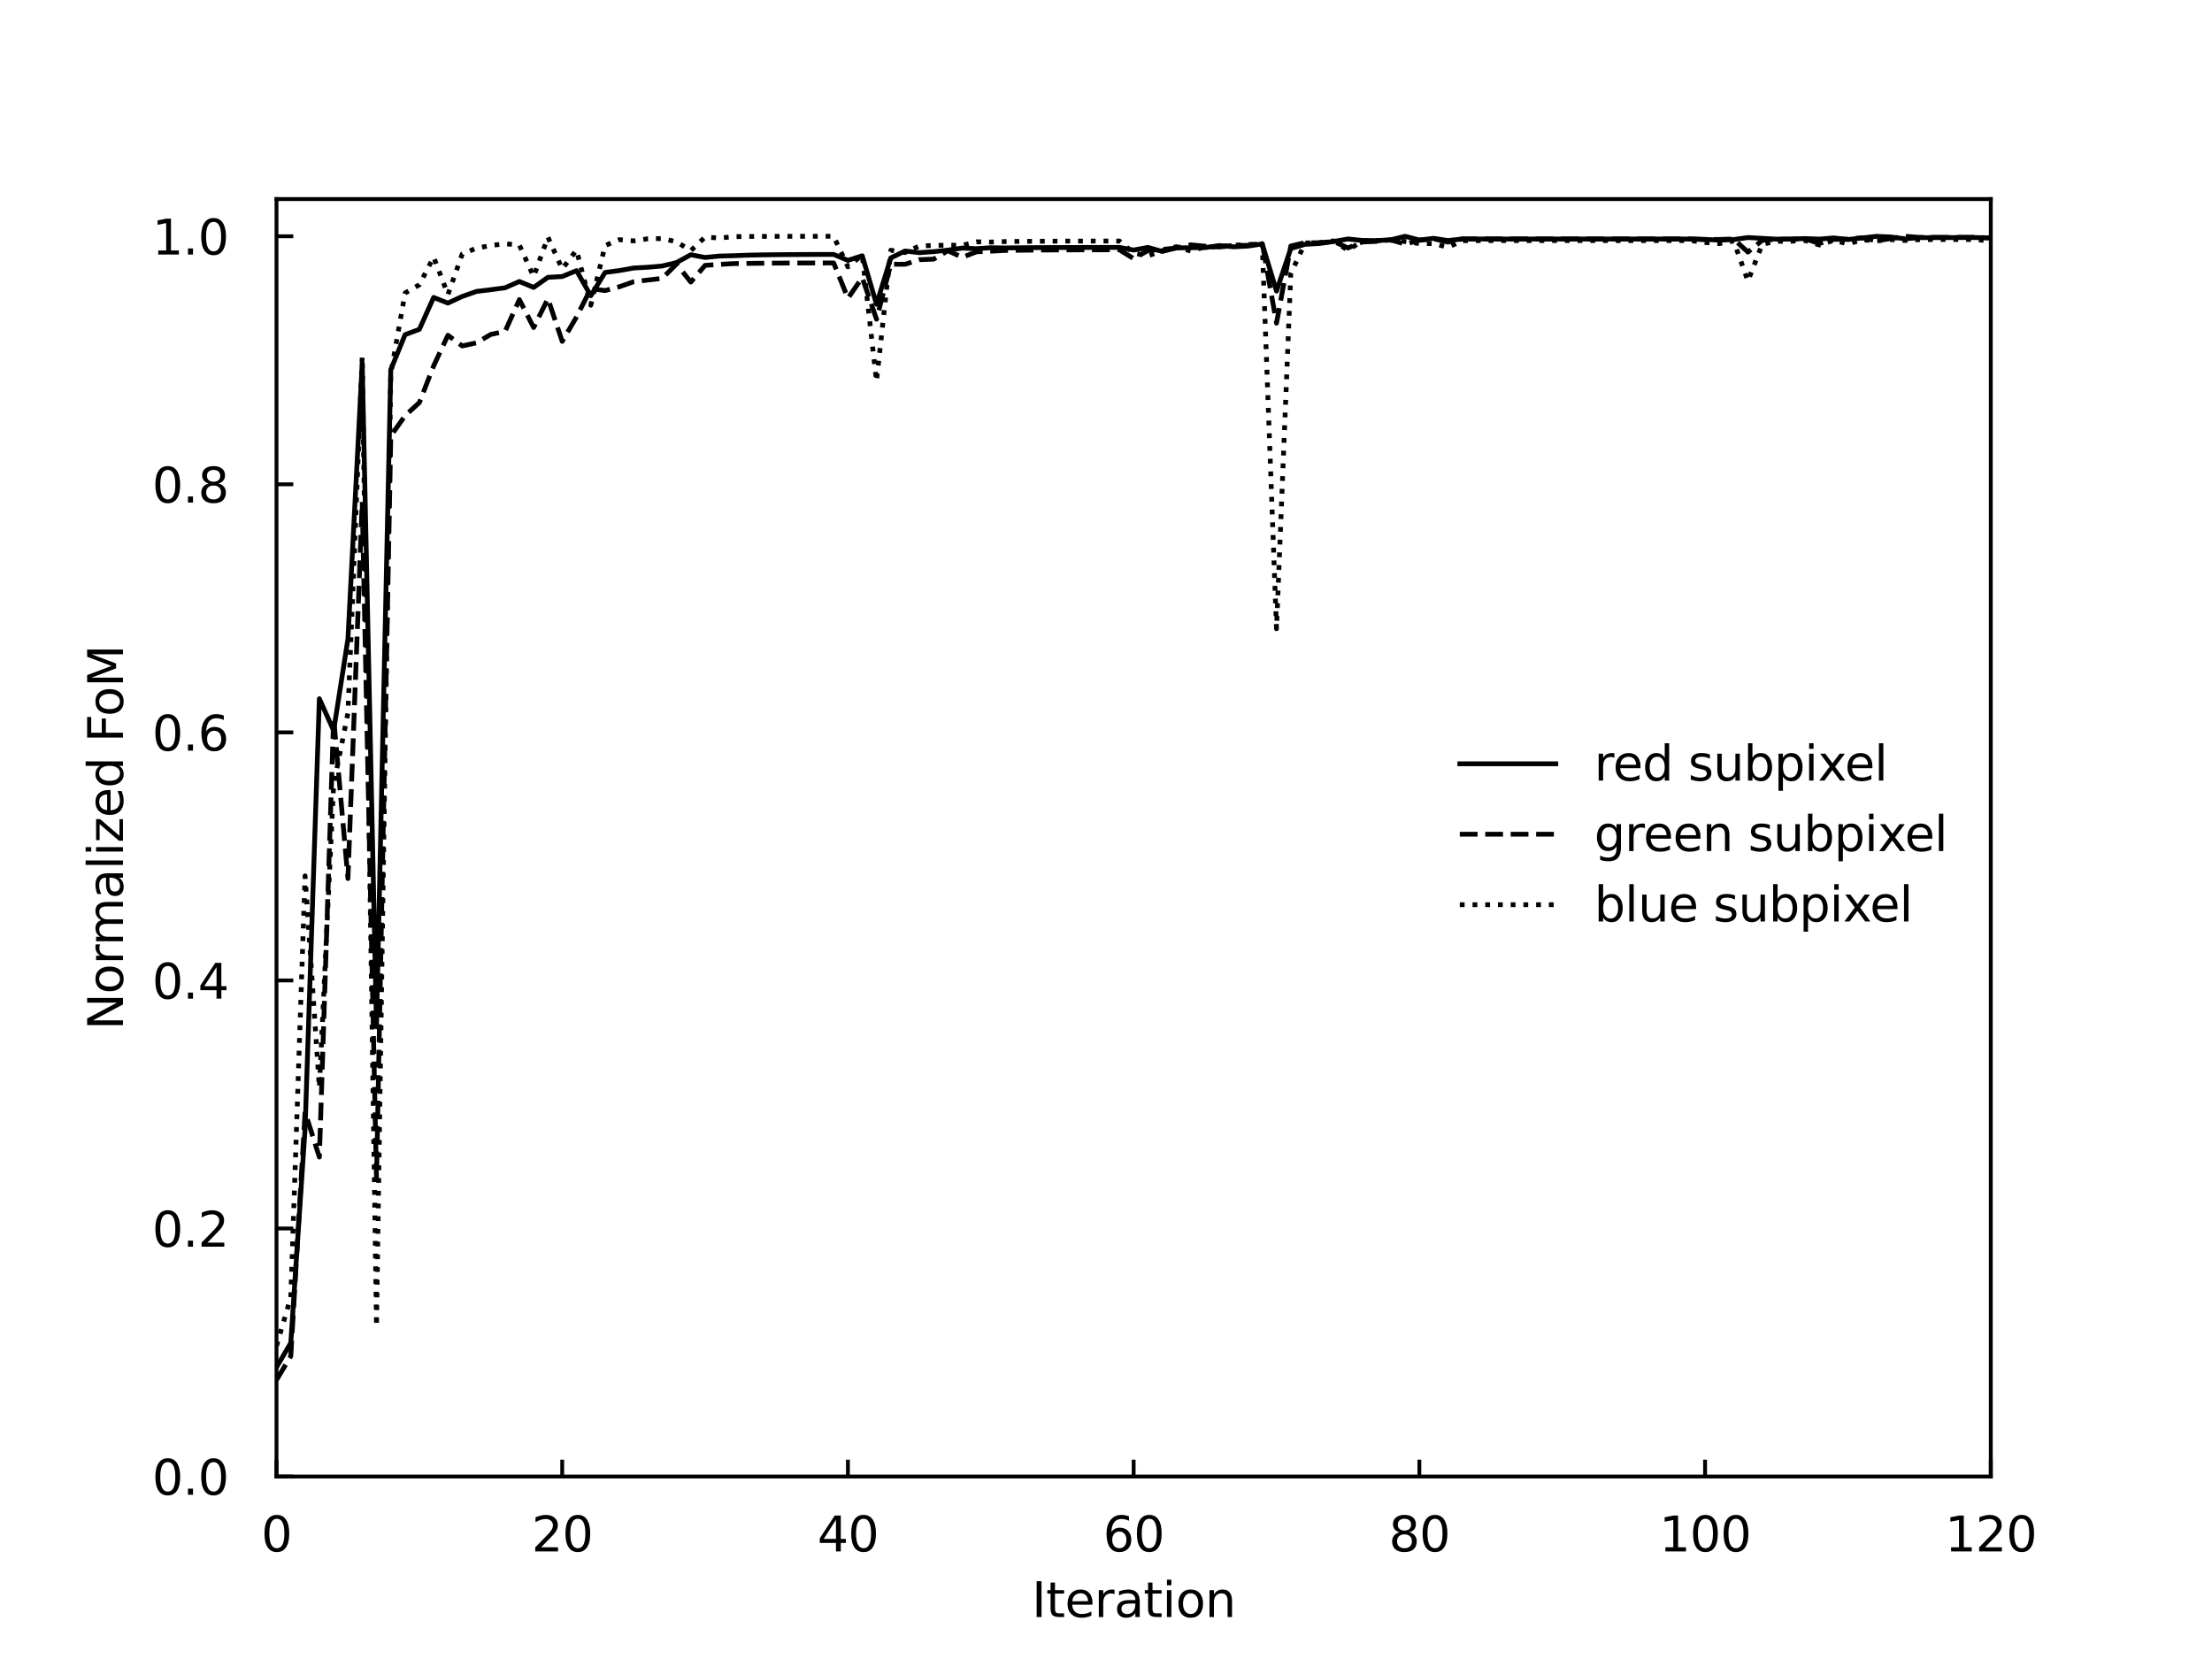 <?xml version="1.0" encoding="utf-8" standalone="no"?>
<!DOCTYPE svg PUBLIC "-//W3C//DTD SVG 1.1//EN"
  "http://www.w3.org/Graphics/SVG/1.1/DTD/svg11.dtd">
<svg xmlns:xlink="http://www.w3.org/1999/xlink" width="460.8pt" height="345.6pt" viewBox="0 0 460.8 345.6" xmlns="http://www.w3.org/2000/svg" version="1.1">
 <defs>
  <style type="text/css">*{stroke-linejoin: round; stroke-linecap: butt}</style>
 </defs>
 <g id="figure_1">
  <g id="patch_1">
   <path d="M 0 345.6 
L 460.8 345.6 
L 460.8 0 
L 0 0 
L 0 345.6 
z
" style="fill: none"/>
  </g>
  <g id="axes_1">
   <g id="patch_2">
    <path d="M 57.6 307.584 
L 414.72 307.584 
L 414.72 41.472 
L 57.6 41.472 
L 57.6 307.584 
z
" style="fill: none"/>
   </g>
   <g id="matplotlib.axis_1">
    <g id="xtick_1">
     <g id="line2d_1">
      <defs>
       <path id="mbff5caeb9b" d="M 0 0 
L 0 -3.5 
" style="stroke: #000000; stroke-width: 0.8"/>
      </defs>
      <g>
       <use xlink:href="#mbff5caeb9b" x="57.6" y="307.584" style="stroke: #000000; stroke-width: 0.8"/>
      </g>
     </g>
     <g id="text_1">
      <!-- 0 -->
      <g transform="translate(54.419 323.182) scale(0.1 -0.1)">
       <defs>
        <path id="DejaVuSans-30" d="M 2034 4250 
Q 1547 4250 1301 3770 
Q 1056 3291 1056 2328 
Q 1056 1369 1301 889 
Q 1547 409 2034 409 
Q 2525 409 2770 889 
Q 3016 1369 3016 2328 
Q 3016 3291 2770 3770 
Q 2525 4250 2034 4250 
z
M 2034 4750 
Q 2819 4750 3233 4129 
Q 3647 3509 3647 2328 
Q 3647 1150 3233 529 
Q 2819 -91 2034 -91 
Q 1250 -91 836 529 
Q 422 1150 422 2328 
Q 422 3509 836 4129 
Q 1250 4750 2034 4750 
z
" transform="scale(0.016)"/>
       </defs>
       <use xlink:href="#DejaVuSans-30"/>
      </g>
     </g>
    </g>
    <g id="xtick_2">
     <g id="line2d_2">
      <g>
       <use xlink:href="#mbff5caeb9b" x="117.12" y="307.584" style="stroke: #000000; stroke-width: 0.8"/>
      </g>
     </g>
     <g id="text_2">
      <!-- 20 -->
      <g transform="translate(110.757 323.182) scale(0.1 -0.1)">
       <defs>
        <path id="DejaVuSans-32" d="M 1228 531 
L 3431 531 
L 3431 0 
L 469 0 
L 469 531 
Q 828 903 1448 1529 
Q 2069 2156 2228 2338 
Q 2531 2678 2651 2914 
Q 2772 3150 2772 3378 
Q 2772 3750 2511 3984 
Q 2250 4219 1831 4219 
Q 1534 4219 1204 4116 
Q 875 4013 500 3803 
L 500 4441 
Q 881 4594 1212 4672 
Q 1544 4750 1819 4750 
Q 2544 4750 2975 4387 
Q 3406 4025 3406 3419 
Q 3406 3131 3298 2873 
Q 3191 2616 2906 2266 
Q 2828 2175 2409 1742 
Q 1991 1309 1228 531 
z
" transform="scale(0.016)"/>
       </defs>
       <use xlink:href="#DejaVuSans-32"/>
       <use xlink:href="#DejaVuSans-30" x="63.623"/>
      </g>
     </g>
    </g>
    <g id="xtick_3">
     <g id="line2d_3">
      <g>
       <use xlink:href="#mbff5caeb9b" x="176.64" y="307.584" style="stroke: #000000; stroke-width: 0.8"/>
      </g>
     </g>
     <g id="text_3">
      <!-- 40 -->
      <g transform="translate(170.278 323.182) scale(0.1 -0.1)">
       <defs>
        <path id="DejaVuSans-34" d="M 2419 4116 
L 825 1625 
L 2419 1625 
L 2419 4116 
z
M 2253 4666 
L 3047 4666 
L 3047 1625 
L 3713 1625 
L 3713 1100 
L 3047 1100 
L 3047 0 
L 2419 0 
L 2419 1100 
L 313 1100 
L 313 1709 
L 2253 4666 
z
" transform="scale(0.016)"/>
       </defs>
       <use xlink:href="#DejaVuSans-34"/>
       <use xlink:href="#DejaVuSans-30" x="63.623"/>
      </g>
     </g>
    </g>
    <g id="xtick_4">
     <g id="line2d_4">
      <g>
       <use xlink:href="#mbff5caeb9b" x="236.16" y="307.584" style="stroke: #000000; stroke-width: 0.8"/>
      </g>
     </g>
     <g id="text_4">
      <!-- 60 -->
      <g transform="translate(229.798 323.182) scale(0.1 -0.1)">
       <defs>
        <path id="DejaVuSans-36" d="M 2113 2584 
Q 1688 2584 1439 2293 
Q 1191 2003 1191 1497 
Q 1191 994 1439 701 
Q 1688 409 2113 409 
Q 2538 409 2786 701 
Q 3034 994 3034 1497 
Q 3034 2003 2786 2293 
Q 2538 2584 2113 2584 
z
M 3366 4563 
L 3366 3988 
Q 3128 4100 2886 4159 
Q 2644 4219 2406 4219 
Q 1781 4219 1451 3797 
Q 1122 3375 1075 2522 
Q 1259 2794 1537 2939 
Q 1816 3084 2150 3084 
Q 2853 3084 3261 2657 
Q 3669 2231 3669 1497 
Q 3669 778 3244 343 
Q 2819 -91 2113 -91 
Q 1303 -91 875 529 
Q 447 1150 447 2328 
Q 447 3434 972 4092 
Q 1497 4750 2381 4750 
Q 2619 4750 2861 4703 
Q 3103 4656 3366 4563 
z
" transform="scale(0.016)"/>
       </defs>
       <use xlink:href="#DejaVuSans-36"/>
       <use xlink:href="#DejaVuSans-30" x="63.623"/>
      </g>
     </g>
    </g>
    <g id="xtick_5">
     <g id="line2d_5">
      <g>
       <use xlink:href="#mbff5caeb9b" x="295.68" y="307.584" style="stroke: #000000; stroke-width: 0.8"/>
      </g>
     </g>
     <g id="text_5">
      <!-- 80 -->
      <g transform="translate(289.317 323.182) scale(0.1 -0.1)">
       <defs>
        <path id="DejaVuSans-38" d="M 2034 2216 
Q 1584 2216 1326 1975 
Q 1069 1734 1069 1313 
Q 1069 891 1326 650 
Q 1584 409 2034 409 
Q 2484 409 2743 651 
Q 3003 894 3003 1313 
Q 3003 1734 2745 1975 
Q 2488 2216 2034 2216 
z
M 1403 2484 
Q 997 2584 770 2862 
Q 544 3141 544 3541 
Q 544 4100 942 4425 
Q 1341 4750 2034 4750 
Q 2731 4750 3128 4425 
Q 3525 4100 3525 3541 
Q 3525 3141 3298 2862 
Q 3072 2584 2669 2484 
Q 3125 2378 3379 2068 
Q 3634 1759 3634 1313 
Q 3634 634 3220 271 
Q 2806 -91 2034 -91 
Q 1263 -91 848 271 
Q 434 634 434 1313 
Q 434 1759 690 2068 
Q 947 2378 1403 2484 
z
M 1172 3481 
Q 1172 3119 1398 2916 
Q 1625 2713 2034 2713 
Q 2441 2713 2670 2916 
Q 2900 3119 2900 3481 
Q 2900 3844 2670 4047 
Q 2441 4250 2034 4250 
Q 1625 4250 1398 4047 
Q 1172 3844 1172 3481 
z
" transform="scale(0.016)"/>
       </defs>
       <use xlink:href="#DejaVuSans-38"/>
       <use xlink:href="#DejaVuSans-30" x="63.623"/>
      </g>
     </g>
    </g>
    <g id="xtick_6">
     <g id="line2d_6">
      <g>
       <use xlink:href="#mbff5caeb9b" x="355.2" y="307.584" style="stroke: #000000; stroke-width: 0.8"/>
      </g>
     </g>
     <g id="text_6">
      <!-- 100 -->
      <g transform="translate(345.656 323.182) scale(0.1 -0.1)">
       <defs>
        <path id="DejaVuSans-31" d="M 794 531 
L 1825 531 
L 1825 4091 
L 703 3866 
L 703 4441 
L 1819 4666 
L 2450 4666 
L 2450 531 
L 3481 531 
L 3481 0 
L 794 0 
L 794 531 
z
" transform="scale(0.016)"/>
       </defs>
       <use xlink:href="#DejaVuSans-31"/>
       <use xlink:href="#DejaVuSans-30" x="63.623"/>
       <use xlink:href="#DejaVuSans-30" x="127.246"/>
      </g>
     </g>
    </g>
    <g id="xtick_7">
     <g id="line2d_7">
      <g>
       <use xlink:href="#mbff5caeb9b" x="414.72" y="307.584" style="stroke: #000000; stroke-width: 0.8"/>
      </g>
     </g>
     <g id="text_7">
      <!-- 120 -->
      <g transform="translate(405.176 323.182) scale(0.1 -0.1)">
       <use xlink:href="#DejaVuSans-31"/>
       <use xlink:href="#DejaVuSans-32" x="63.623"/>
       <use xlink:href="#DejaVuSans-30" x="127.246"/>
      </g>
     </g>
    </g>
    <g id="text_8">
     <!-- Iteration -->
     <g transform="translate(214.951 336.861) scale(0.1 -0.1)">
      <defs>
       <path id="DejaVuSans-49" d="M 628 4666 
L 1259 4666 
L 1259 0 
L 628 0 
L 628 4666 
z
" transform="scale(0.016)"/>
       <path id="DejaVuSans-74" d="M 1172 4494 
L 1172 3500 
L 2356 3500 
L 2356 3053 
L 1172 3053 
L 1172 1153 
Q 1172 725 1289 603 
Q 1406 481 1766 481 
L 2356 481 
L 2356 0 
L 1766 0 
Q 1100 0 847 248 
Q 594 497 594 1153 
L 594 3053 
L 172 3053 
L 172 3500 
L 594 3500 
L 594 4494 
L 1172 4494 
z
" transform="scale(0.016)"/>
       <path id="DejaVuSans-65" d="M 3597 1894 
L 3597 1613 
L 953 1613 
Q 991 1019 1311 708 
Q 1631 397 2203 397 
Q 2534 397 2845 478 
Q 3156 559 3463 722 
L 3463 178 
Q 3153 47 2828 -22 
Q 2503 -91 2169 -91 
Q 1331 -91 842 396 
Q 353 884 353 1716 
Q 353 2575 817 3079 
Q 1281 3584 2069 3584 
Q 2775 3584 3186 3129 
Q 3597 2675 3597 1894 
z
M 3022 2063 
Q 3016 2534 2758 2815 
Q 2500 3097 2075 3097 
Q 1594 3097 1305 2825 
Q 1016 2553 972 2059 
L 3022 2063 
z
" transform="scale(0.016)"/>
       <path id="DejaVuSans-72" d="M 2631 2963 
Q 2534 3019 2420 3045 
Q 2306 3072 2169 3072 
Q 1681 3072 1420 2755 
Q 1159 2438 1159 1844 
L 1159 0 
L 581 0 
L 581 3500 
L 1159 3500 
L 1159 2956 
Q 1341 3275 1631 3429 
Q 1922 3584 2338 3584 
Q 2397 3584 2469 3576 
Q 2541 3569 2628 3553 
L 2631 2963 
z
" transform="scale(0.016)"/>
       <path id="DejaVuSans-61" d="M 2194 1759 
Q 1497 1759 1228 1600 
Q 959 1441 959 1056 
Q 959 750 1161 570 
Q 1363 391 1709 391 
Q 2188 391 2477 730 
Q 2766 1069 2766 1631 
L 2766 1759 
L 2194 1759 
z
M 3341 1997 
L 3341 0 
L 2766 0 
L 2766 531 
Q 2569 213 2275 61 
Q 1981 -91 1556 -91 
Q 1019 -91 701 211 
Q 384 513 384 1019 
Q 384 1609 779 1909 
Q 1175 2209 1959 2209 
L 2766 2209 
L 2766 2266 
Q 2766 2663 2505 2880 
Q 2244 3097 1772 3097 
Q 1472 3097 1187 3025 
Q 903 2953 641 2809 
L 641 3341 
Q 956 3463 1253 3523 
Q 1550 3584 1831 3584 
Q 2591 3584 2966 3190 
Q 3341 2797 3341 1997 
z
" transform="scale(0.016)"/>
       <path id="DejaVuSans-69" d="M 603 3500 
L 1178 3500 
L 1178 0 
L 603 0 
L 603 3500 
z
M 603 4863 
L 1178 4863 
L 1178 4134 
L 603 4134 
L 603 4863 
z
" transform="scale(0.016)"/>
       <path id="DejaVuSans-6f" d="M 1959 3097 
Q 1497 3097 1228 2736 
Q 959 2375 959 1747 
Q 959 1119 1226 758 
Q 1494 397 1959 397 
Q 2419 397 2687 759 
Q 2956 1122 2956 1747 
Q 2956 2369 2687 2733 
Q 2419 3097 1959 3097 
z
M 1959 3584 
Q 2709 3584 3137 3096 
Q 3566 2609 3566 1747 
Q 3566 888 3137 398 
Q 2709 -91 1959 -91 
Q 1206 -91 779 398 
Q 353 888 353 1747 
Q 353 2609 779 3096 
Q 1206 3584 1959 3584 
z
" transform="scale(0.016)"/>
       <path id="DejaVuSans-6e" d="M 3513 2113 
L 3513 0 
L 2938 0 
L 2938 2094 
Q 2938 2591 2744 2837 
Q 2550 3084 2163 3084 
Q 1697 3084 1428 2787 
Q 1159 2491 1159 1978 
L 1159 0 
L 581 0 
L 581 3500 
L 1159 3500 
L 1159 2956 
Q 1366 3272 1645 3428 
Q 1925 3584 2291 3584 
Q 2894 3584 3203 3211 
Q 3513 2838 3513 2113 
z
" transform="scale(0.016)"/>
      </defs>
      <use xlink:href="#DejaVuSans-49"/>
      <use xlink:href="#DejaVuSans-74" x="29.492"/>
      <use xlink:href="#DejaVuSans-65" x="68.701"/>
      <use xlink:href="#DejaVuSans-72" x="130.225"/>
      <use xlink:href="#DejaVuSans-61" x="171.338"/>
      <use xlink:href="#DejaVuSans-74" x="232.617"/>
      <use xlink:href="#DejaVuSans-69" x="271.826"/>
      <use xlink:href="#DejaVuSans-6f" x="299.609"/>
      <use xlink:href="#DejaVuSans-6e" x="360.791"/>
     </g>
    </g>
   </g>
   <g id="matplotlib.axis_2">
    <g id="ytick_1">
     <g id="line2d_8">
      <defs>
       <path id="m879ac12b4f" d="M 0 0 
L 3.5 0 
" style="stroke: #000000; stroke-width: 0.8"/>
      </defs>
      <g>
       <use xlink:href="#m879ac12b4f" x="57.6" y="307.584" style="stroke: #000000; stroke-width: 0.8"/>
      </g>
     </g>
     <g id="text_9">
      <!-- 0.0 -->
      <g transform="translate(31.697 311.383) scale(0.1 -0.1)">
       <defs>
        <path id="DejaVuSans-2e" d="M 684 794 
L 1344 794 
L 1344 0 
L 684 0 
L 684 794 
z
" transform="scale(0.016)"/>
       </defs>
       <use xlink:href="#DejaVuSans-30"/>
       <use xlink:href="#DejaVuSans-2e" x="63.623"/>
       <use xlink:href="#DejaVuSans-30" x="95.41"/>
      </g>
     </g>
    </g>
    <g id="ytick_2">
     <g id="line2d_9">
      <g>
       <use xlink:href="#m879ac12b4f" x="57.6" y="255.912" style="stroke: #000000; stroke-width: 0.8"/>
      </g>
     </g>
     <g id="text_10">
      <!-- 0.2 -->
      <g transform="translate(31.697 259.711) scale(0.1 -0.1)">
       <use xlink:href="#DejaVuSans-30"/>
       <use xlink:href="#DejaVuSans-2e" x="63.623"/>
       <use xlink:href="#DejaVuSans-32" x="95.41"/>
      </g>
     </g>
    </g>
    <g id="ytick_3">
     <g id="line2d_10">
      <g>
       <use xlink:href="#m879ac12b4f" x="57.6" y="204.24" style="stroke: #000000; stroke-width: 0.8"/>
      </g>
     </g>
     <g id="text_11">
      <!-- 0.4 -->
      <g transform="translate(31.697 208.039) scale(0.1 -0.1)">
       <use xlink:href="#DejaVuSans-30"/>
       <use xlink:href="#DejaVuSans-2e" x="63.623"/>
       <use xlink:href="#DejaVuSans-34" x="95.41"/>
      </g>
     </g>
    </g>
    <g id="ytick_4">
     <g id="line2d_11">
      <g>
       <use xlink:href="#m879ac12b4f" x="57.6" y="152.567" style="stroke: #000000; stroke-width: 0.8"/>
      </g>
     </g>
     <g id="text_12">
      <!-- 0.6 -->
      <g transform="translate(31.697 156.367) scale(0.1 -0.1)">
       <use xlink:href="#DejaVuSans-30"/>
       <use xlink:href="#DejaVuSans-2e" x="63.623"/>
       <use xlink:href="#DejaVuSans-36" x="95.41"/>
      </g>
     </g>
    </g>
    <g id="ytick_5">
     <g id="line2d_12">
      <g>
       <use xlink:href="#m879ac12b4f" x="57.6" y="100.895" style="stroke: #000000; stroke-width: 0.8"/>
      </g>
     </g>
     <g id="text_13">
      <!-- 0.8 -->
      <g transform="translate(31.697 104.694) scale(0.1 -0.1)">
       <use xlink:href="#DejaVuSans-30"/>
       <use xlink:href="#DejaVuSans-2e" x="63.623"/>
       <use xlink:href="#DejaVuSans-38" x="95.41"/>
      </g>
     </g>
    </g>
    <g id="ytick_6">
     <g id="line2d_13">
      <g>
       <use xlink:href="#m879ac12b4f" x="57.6" y="49.223" style="stroke: #000000; stroke-width: 0.8"/>
      </g>
     </g>
     <g id="text_14">
      <!-- 1.0 -->
      <g transform="translate(31.697 53.022) scale(0.1 -0.1)">
       <use xlink:href="#DejaVuSans-31"/>
       <use xlink:href="#DejaVuSans-2e" x="63.623"/>
       <use xlink:href="#DejaVuSans-30" x="95.41"/>
      </g>
     </g>
    </g>
    <g id="text_15">
     <!-- Normalized FoM -->
     <g transform="translate(25.617 214.541) rotate(-90) scale(0.1 -0.1)">
      <defs>
       <path id="DejaVuSans-4e" d="M 628 4666 
L 1478 4666 
L 3547 763 
L 3547 4666 
L 4159 4666 
L 4159 0 
L 3309 0 
L 1241 3903 
L 1241 0 
L 628 0 
L 628 4666 
z
" transform="scale(0.016)"/>
       <path id="DejaVuSans-6d" d="M 3328 2828 
Q 3544 3216 3844 3400 
Q 4144 3584 4550 3584 
Q 5097 3584 5394 3201 
Q 5691 2819 5691 2113 
L 5691 0 
L 5113 0 
L 5113 2094 
Q 5113 2597 4934 2840 
Q 4756 3084 4391 3084 
Q 3944 3084 3684 2787 
Q 3425 2491 3425 1978 
L 3425 0 
L 2847 0 
L 2847 2094 
Q 2847 2600 2669 2842 
Q 2491 3084 2119 3084 
Q 1678 3084 1418 2786 
Q 1159 2488 1159 1978 
L 1159 0 
L 581 0 
L 581 3500 
L 1159 3500 
L 1159 2956 
Q 1356 3278 1631 3431 
Q 1906 3584 2284 3584 
Q 2666 3584 2933 3390 
Q 3200 3197 3328 2828 
z
" transform="scale(0.016)"/>
       <path id="DejaVuSans-6c" d="M 603 4863 
L 1178 4863 
L 1178 0 
L 603 0 
L 603 4863 
z
" transform="scale(0.016)"/>
       <path id="DejaVuSans-7a" d="M 353 3500 
L 3084 3500 
L 3084 2975 
L 922 459 
L 3084 459 
L 3084 0 
L 275 0 
L 275 525 
L 2438 3041 
L 353 3041 
L 353 3500 
z
" transform="scale(0.016)"/>
       <path id="DejaVuSans-64" d="M 2906 2969 
L 2906 4863 
L 3481 4863 
L 3481 0 
L 2906 0 
L 2906 525 
Q 2725 213 2448 61 
Q 2172 -91 1784 -91 
Q 1150 -91 751 415 
Q 353 922 353 1747 
Q 353 2572 751 3078 
Q 1150 3584 1784 3584 
Q 2172 3584 2448 3432 
Q 2725 3281 2906 2969 
z
M 947 1747 
Q 947 1113 1208 752 
Q 1469 391 1925 391 
Q 2381 391 2643 752 
Q 2906 1113 2906 1747 
Q 2906 2381 2643 2742 
Q 2381 3103 1925 3103 
Q 1469 3103 1208 2742 
Q 947 2381 947 1747 
z
" transform="scale(0.016)"/>
       <path id="DejaVuSans-20" transform="scale(0.016)"/>
       <path id="DejaVuSans-46" d="M 628 4666 
L 3309 4666 
L 3309 4134 
L 1259 4134 
L 1259 2759 
L 3109 2759 
L 3109 2228 
L 1259 2228 
L 1259 0 
L 628 0 
L 628 4666 
z
" transform="scale(0.016)"/>
       <path id="DejaVuSans-4d" d="M 628 4666 
L 1569 4666 
L 2759 1491 
L 3956 4666 
L 4897 4666 
L 4897 0 
L 4281 0 
L 4281 4097 
L 3078 897 
L 2444 897 
L 1241 4097 
L 1241 0 
L 628 0 
L 628 4666 
z
" transform="scale(0.016)"/>
      </defs>
      <use xlink:href="#DejaVuSans-4e"/>
      <use xlink:href="#DejaVuSans-6f" x="74.805"/>
      <use xlink:href="#DejaVuSans-72" x="135.986"/>
      <use xlink:href="#DejaVuSans-6d" x="175.35"/>
      <use xlink:href="#DejaVuSans-61" x="272.762"/>
      <use xlink:href="#DejaVuSans-6c" x="334.041"/>
      <use xlink:href="#DejaVuSans-69" x="361.824"/>
      <use xlink:href="#DejaVuSans-7a" x="389.607"/>
      <use xlink:href="#DejaVuSans-65" x="442.098"/>
      <use xlink:href="#DejaVuSans-64" x="503.621"/>
      <use xlink:href="#DejaVuSans-20" x="567.098"/>
      <use xlink:href="#DejaVuSans-46" x="598.885"/>
      <use xlink:href="#DejaVuSans-6f" x="652.779"/>
      <use xlink:href="#DejaVuSans-4d" x="713.961"/>
     </g>
    </g>
   </g>
   <g id="line2d_14">
    <path d="M 57.6 284.822 
L 60.576 279.748 
L 63.552 235.162 
L 66.528 145.554 
L 69.504 152.2 
L 72.48 133.112 
L 75.456 75.704 
L 78.432 213.905 
L 81.408 77 
L 84.384 69.722 
L 87.36 68.607 
L 90.336 61.964 
L 93.312 63.138 
L 96.288 61.759 
L 99.264 60.71 
L 102.24 60.351 
L 105.216 59.948 
L 108.192 58.641 
L 111.168 59.878 
L 114.144 57.771 
L 117.12 57.604 
L 120.096 56.378 
L 123.072 61.607 
L 126.048 56.76 
L 129.024 56.362 
L 132 55.833 
L 134.976 55.671 
L 137.952 55.409 
L 140.928 54.702 
L 143.904 53.067 
L 146.88 53.636 
L 149.856 53.342 
L 152.832 53.267 
L 155.808 53.156 
L 158.784 53.094 
L 161.76 53.055 
L 164.736 53.031 
L 167.712 53.015 
L 170.688 53.006 
L 173.664 53 
L 176.64 54.242 
L 179.616 53.278 
L 182.592 63.389 
L 185.568 53.731 
L 188.544 52.287 
L 191.52 52.634 
L 194.496 52.425 
L 197.472 52.109 
L 200.448 51.678 
L 203.424 51.806 
L 206.4 51.608 
L 209.376 51.653 
L 212.352 51.613 
L 215.328 51.589 
L 218.304 51.573 
L 221.28 51.561 
L 224.256 51.553 
L 227.232 51.547 
L 230.208 51.542 
L 233.184 51.539 
L 236.16 52.089 
L 239.136 51.533 
L 242.112 52.385 
L 245.088 51.64 
L 248.064 51.605 
L 251.04 51.579 
L 254.016 51.153 
L 256.992 51.416 
L 259.968 51.266 
L 262.944 50.817 
L 265.92 60.647 
L 268.896 51.758 
L 271.872 50.897 
L 274.848 50.731 
L 277.824 50.308 
L 280.8 49.78 
L 283.776 50.087 
L 286.752 50.125 
L 289.728 49.957 
L 292.704 49.223 
L 295.68 50.003 
L 298.656 49.651 
L 301.632 50.114 
L 304.608 49.781 
L 307.584 49.789 
L 310.56 49.79 
L 313.536 49.79 
L 316.512 49.79 
L 319.488 49.79 
L 322.464 49.79 
L 325.44 49.79 
L 328.416 49.79 
L 331.392 49.79 
L 334.368 49.79 
L 337.344 49.79 
L 340.32 49.79 
L 343.296 49.79 
L 346.272 49.79 
L 349.248 49.79 
L 352.224 49.79 
L 355.2 49.862 
L 358.176 50.032 
L 361.152 49.901 
L 364.128 49.486 
L 367.104 49.649 
L 370.08 49.817 
L 373.056 49.809 
L 376.032 49.695 
L 379.008 49.81 
L 381.984 49.566 
L 384.96 49.896 
L 387.936 49.569 
L 390.912 49.235 
L 393.888 49.369 
L 396.864 49.752 
L 399.84 49.503 
L 402.816 49.496 
L 405.792 49.494 
L 408.768 49.493 
L 411.744 49.491 
L 414.72 49.549 
" clip-path="url(#p81cde8c2ff)" style="fill: none; stroke: #000000; stroke-linecap: square"/>
   </g>
   <g id="line2d_15">
    <path d="M 57.6 287.467 
L 60.576 282.516 
L 63.552 231.667 
L 66.528 241.042 
L 69.504 149.505 
L 72.48 183.012 
L 75.456 104.551 
L 78.432 245.61 
L 81.408 90.819 
L 84.384 86.592 
L 87.36 83.86 
L 90.336 76.221 
L 93.312 69.841 
L 96.288 72.066 
L 99.264 71.42 
L 102.24 69.668 
L 105.216 69.03 
L 108.192 62.418 
L 111.168 68.225 
L 114.144 62.219 
L 117.12 71.113 
L 120.096 66.036 
L 123.072 60.139 
L 126.048 60.531 
L 129.024 59.737 
L 132 58.693 
L 134.976 58.333 
L 137.952 57.99 
L 140.928 55.004 
L 143.904 58.758 
L 146.88 55.283 
L 149.856 55.076 
L 152.832 54.913 
L 155.808 54.871 
L 158.784 54.835 
L 161.76 54.811 
L 164.736 54.796 
L 167.712 54.786 
L 170.688 54.78 
L 173.664 54.776 
L 176.64 62.129 
L 179.616 57.835 
L 182.592 66.497 
L 185.568 55.032 
L 188.544 55.054 
L 191.52 54.097 
L 194.496 53.983 
L 197.472 52.227 
L 200.448 53.615 
L 203.424 52.453 
L 206.4 52.322 
L 209.376 52.174 
L 212.352 52.135 
L 215.328 52.102 
L 218.304 52.079 
L 221.28 52.063 
L 224.256 52.051 
L 227.232 52.043 
L 230.208 52.038 
L 233.184 52.034 
L 236.16 53.873 
L 239.136 52.193 
L 242.112 51.965 
L 245.088 51.661 
L 248.064 51.002 
L 251.04 51.292 
L 254.016 51.453 
L 256.992 51.118 
L 259.968 51.12 
L 262.944 50.665 
L 265.92 67.317 
L 268.896 51.256 
L 271.872 50.552 
L 274.848 50.584 
L 277.824 50.297 
L 280.8 51.649 
L 283.776 50.414 
L 286.752 50.286 
L 289.728 49.959 
L 292.704 50.863 
L 295.68 50.048 
L 298.656 49.742 
L 301.632 50.425 
L 304.608 49.777 
L 307.584 49.781 
L 310.56 49.78 
L 313.536 49.779 
L 316.512 49.778 
L 319.488 49.778 
L 322.464 49.778 
L 325.44 49.778 
L 328.416 49.777 
L 331.392 49.777 
L 334.368 49.777 
L 337.344 49.777 
L 340.32 49.777 
L 343.296 49.777 
L 346.272 49.777 
L 349.248 49.777 
L 352.224 49.777 
L 355.2 49.919 
L 358.176 49.877 
L 361.152 49.796 
L 364.128 52.512 
L 367.104 50.061 
L 370.08 49.832 
L 373.056 49.821 
L 376.032 49.758 
L 379.008 50.711 
L 381.984 49.87 
L 384.96 49.825 
L 387.936 49.526 
L 390.912 50.168 
L 393.888 49.692 
L 396.864 49.223 
L 399.84 49.453 
L 402.816 49.447 
L 405.792 49.44 
L 408.768 49.436 
L 411.744 49.433 
L 414.72 49.589 
" clip-path="url(#p81cde8c2ff)" style="fill: none; stroke-dasharray: 3.7,1.6; stroke-dashoffset: 0; stroke: #000000"/>
   </g>
   <g id="line2d_16">
    <path d="M 57.6 280.386 
L 60.576 270.221 
L 63.552 182.459 
L 66.528 226.591 
L 69.504 163.447 
L 72.48 148.552 
L 75.456 74.264 
L 78.432 276.307 
L 81.408 77.875 
L 84.384 61.048 
L 87.36 59.32 
L 90.336 53.539 
L 93.312 61.366 
L 96.288 52.925 
L 99.264 51.682 
L 102.24 51.147 
L 105.216 50.78 
L 108.192 51.048 
L 111.168 57.618 
L 114.144 49.401 
L 117.12 56.039 
L 120.096 52.097 
L 123.072 63.58 
L 126.048 51.148 
L 129.024 49.924 
L 132 50.182 
L 134.976 49.736 
L 137.952 49.7 
L 140.928 50.366 
L 143.904 52.217 
L 146.88 49.381 
L 149.856 49.585 
L 152.832 49.296 
L 155.808 49.261 
L 158.784 49.245 
L 161.76 49.236 
L 164.736 49.23 
L 167.712 49.226 
L 170.688 49.224 
L 173.664 49.223 
L 176.64 55.591 
L 179.616 53.109 
L 182.592 79.442 
L 185.568 52.132 
L 188.544 52.609 
L 191.52 51.245 
L 194.496 51.132 
L 197.472 51.07 
L 200.448 51.113 
L 203.424 50.374 
L 206.4 50.424 
L 209.376 50.322 
L 212.352 50.285 
L 215.328 50.261 
L 218.304 50.245 
L 221.28 50.233 
L 224.256 50.226 
L 227.232 50.22 
L 230.208 50.216 
L 233.184 50.214 
L 236.16 52.716 
L 239.136 53.316 
L 242.112 52.203 
L 245.088 51.384 
L 248.064 52.32 
L 251.04 51.404 
L 254.016 51.457 
L 256.992 51.072 
L 259.968 50.961 
L 262.944 50.753 
L 265.92 130.975 
L 268.896 57.002 
L 271.872 50.618 
L 274.848 50.538 
L 277.824 50.186 
L 280.8 52.128 
L 283.776 50.188 
L 286.752 50.12 
L 289.728 50.035 
L 292.704 50.309 
L 295.68 50.741 
L 298.656 50.744 
L 301.632 51.506 
L 304.608 50.136 
L 307.584 50.121 
L 310.56 50.118 
L 313.536 50.117 
L 316.512 50.116 
L 319.488 50.116 
L 322.464 50.115 
L 325.44 50.115 
L 328.416 50.115 
L 331.392 50.115 
L 334.368 50.115 
L 337.344 50.115 
L 340.32 50.115 
L 343.296 50.115 
L 346.272 50.115 
L 349.248 50.115 
L 352.224 50.115 
L 355.2 50.514 
L 358.176 50.744 
L 361.152 50.213 
L 364.128 58.543 
L 367.104 50.878 
L 370.08 50.266 
L 373.056 50.248 
L 376.032 50.101 
L 379.008 51.036 
L 381.984 50.07 
L 384.96 50.812 
L 387.936 49.957 
L 390.912 50.187 
L 393.888 49.903 
L 396.864 50.094 
L 399.84 49.906 
L 402.816 49.898 
L 405.792 49.893 
L 408.768 49.89 
L 411.744 49.888 
L 414.72 50.285 
" clip-path="url(#p81cde8c2ff)" style="fill: none; stroke-dasharray: 1,1.65; stroke-dashoffset: 0; stroke: #000000"/>
   </g>
   <g id="patch_3">
    <path d="M 57.6 307.584 
L 57.6 41.472 
" style="fill: none; stroke: #000000; stroke-width: 0.8; stroke-linejoin: miter; stroke-linecap: square"/>
   </g>
   <g id="patch_4">
    <path d="M 414.72 307.584 
L 414.72 41.472 
" style="fill: none; stroke: #000000; stroke-width: 0.8; stroke-linejoin: miter; stroke-linecap: square"/>
   </g>
   <g id="patch_5">
    <path d="M 57.6 307.584 
L 414.72 307.584 
" style="fill: none; stroke: #000000; stroke-width: 0.8; stroke-linejoin: miter; stroke-linecap: square"/>
   </g>
   <g id="patch_6">
    <path d="M 57.6 41.472 
L 414.72 41.472 
" style="fill: none; stroke: #000000; stroke-width: 0.8; stroke-linejoin: miter; stroke-linecap: square"/>
   </g>
   <g id="legend_1">
    <g id="line2d_17">
     <path d="M 304.104 159.109 
L 314.104 159.109 
L 324.104 159.109 
" style="fill: none; stroke: #000000; stroke-linecap: square"/>
    </g>
    <g id="text_16">
     <!-- red subpixel -->
     <g transform="translate(332.104 162.609) scale(0.1 -0.1)">
      <defs>
       <path id="DejaVuSans-73" d="M 2834 3397 
L 2834 2853 
Q 2591 2978 2328 3040 
Q 2066 3103 1784 3103 
Q 1356 3103 1142 2972 
Q 928 2841 928 2578 
Q 928 2378 1081 2264 
Q 1234 2150 1697 2047 
L 1894 2003 
Q 2506 1872 2764 1633 
Q 3022 1394 3022 966 
Q 3022 478 2636 193 
Q 2250 -91 1575 -91 
Q 1294 -91 989 -36 
Q 684 19 347 128 
L 347 722 
Q 666 556 975 473 
Q 1284 391 1588 391 
Q 1994 391 2212 530 
Q 2431 669 2431 922 
Q 2431 1156 2273 1281 
Q 2116 1406 1581 1522 
L 1381 1569 
Q 847 1681 609 1914 
Q 372 2147 372 2553 
Q 372 3047 722 3315 
Q 1072 3584 1716 3584 
Q 2034 3584 2315 3537 
Q 2597 3491 2834 3397 
z
" transform="scale(0.016)"/>
       <path id="DejaVuSans-75" d="M 544 1381 
L 544 3500 
L 1119 3500 
L 1119 1403 
Q 1119 906 1312 657 
Q 1506 409 1894 409 
Q 2359 409 2629 706 
Q 2900 1003 2900 1516 
L 2900 3500 
L 3475 3500 
L 3475 0 
L 2900 0 
L 2900 538 
Q 2691 219 2414 64 
Q 2138 -91 1772 -91 
Q 1169 -91 856 284 
Q 544 659 544 1381 
z
M 1991 3584 
L 1991 3584 
z
" transform="scale(0.016)"/>
       <path id="DejaVuSans-62" d="M 3116 1747 
Q 3116 2381 2855 2742 
Q 2594 3103 2138 3103 
Q 1681 3103 1420 2742 
Q 1159 2381 1159 1747 
Q 1159 1113 1420 752 
Q 1681 391 2138 391 
Q 2594 391 2855 752 
Q 3116 1113 3116 1747 
z
M 1159 2969 
Q 1341 3281 1617 3432 
Q 1894 3584 2278 3584 
Q 2916 3584 3314 3078 
Q 3713 2572 3713 1747 
Q 3713 922 3314 415 
Q 2916 -91 2278 -91 
Q 1894 -91 1617 61 
Q 1341 213 1159 525 
L 1159 0 
L 581 0 
L 581 4863 
L 1159 4863 
L 1159 2969 
z
" transform="scale(0.016)"/>
       <path id="DejaVuSans-70" d="M 1159 525 
L 1159 -1331 
L 581 -1331 
L 581 3500 
L 1159 3500 
L 1159 2969 
Q 1341 3281 1617 3432 
Q 1894 3584 2278 3584 
Q 2916 3584 3314 3078 
Q 3713 2572 3713 1747 
Q 3713 922 3314 415 
Q 2916 -91 2278 -91 
Q 1894 -91 1617 61 
Q 1341 213 1159 525 
z
M 3116 1747 
Q 3116 2381 2855 2742 
Q 2594 3103 2138 3103 
Q 1681 3103 1420 2742 
Q 1159 2381 1159 1747 
Q 1159 1113 1420 752 
Q 1681 391 2138 391 
Q 2594 391 2855 752 
Q 3116 1113 3116 1747 
z
" transform="scale(0.016)"/>
       <path id="DejaVuSans-78" d="M 3513 3500 
L 2247 1797 
L 3578 0 
L 2900 0 
L 1881 1375 
L 863 0 
L 184 0 
L 1544 1831 
L 300 3500 
L 978 3500 
L 1906 2253 
L 2834 3500 
L 3513 3500 
z
" transform="scale(0.016)"/>
      </defs>
      <use xlink:href="#DejaVuSans-72"/>
      <use xlink:href="#DejaVuSans-65" x="38.863"/>
      <use xlink:href="#DejaVuSans-64" x="100.387"/>
      <use xlink:href="#DejaVuSans-20" x="163.863"/>
      <use xlink:href="#DejaVuSans-73" x="195.65"/>
      <use xlink:href="#DejaVuSans-75" x="247.75"/>
      <use xlink:href="#DejaVuSans-62" x="311.129"/>
      <use xlink:href="#DejaVuSans-70" x="374.605"/>
      <use xlink:href="#DejaVuSans-69" x="438.082"/>
      <use xlink:href="#DejaVuSans-78" x="465.865"/>
      <use xlink:href="#DejaVuSans-65" x="521.92"/>
      <use xlink:href="#DejaVuSans-6c" x="583.443"/>
     </g>
    </g>
    <g id="line2d_18">
     <path d="M 304.104 173.787 
L 314.104 173.787 
L 324.104 173.787 
" style="fill: none; stroke-dasharray: 3.7,1.6; stroke-dashoffset: 0; stroke: #000000"/>
    </g>
    <g id="text_17">
     <!-- green subpixel -->
     <g transform="translate(332.104 177.287) scale(0.1 -0.1)">
      <defs>
       <path id="DejaVuSans-67" d="M 2906 1791 
Q 2906 2416 2648 2759 
Q 2391 3103 1925 3103 
Q 1463 3103 1205 2759 
Q 947 2416 947 1791 
Q 947 1169 1205 825 
Q 1463 481 1925 481 
Q 2391 481 2648 825 
Q 2906 1169 2906 1791 
z
M 3481 434 
Q 3481 -459 3084 -895 
Q 2688 -1331 1869 -1331 
Q 1566 -1331 1297 -1286 
Q 1028 -1241 775 -1147 
L 775 -588 
Q 1028 -725 1275 -790 
Q 1522 -856 1778 -856 
Q 2344 -856 2625 -561 
Q 2906 -266 2906 331 
L 2906 616 
Q 2728 306 2450 153 
Q 2172 0 1784 0 
Q 1141 0 747 490 
Q 353 981 353 1791 
Q 353 2603 747 3093 
Q 1141 3584 1784 3584 
Q 2172 3584 2450 3431 
Q 2728 3278 2906 2969 
L 2906 3500 
L 3481 3500 
L 3481 434 
z
" transform="scale(0.016)"/>
      </defs>
      <use xlink:href="#DejaVuSans-67"/>
      <use xlink:href="#DejaVuSans-72" x="63.477"/>
      <use xlink:href="#DejaVuSans-65" x="102.34"/>
      <use xlink:href="#DejaVuSans-65" x="163.863"/>
      <use xlink:href="#DejaVuSans-6e" x="225.387"/>
      <use xlink:href="#DejaVuSans-20" x="288.766"/>
      <use xlink:href="#DejaVuSans-73" x="320.553"/>
      <use xlink:href="#DejaVuSans-75" x="372.652"/>
      <use xlink:href="#DejaVuSans-62" x="436.031"/>
      <use xlink:href="#DejaVuSans-70" x="499.508"/>
      <use xlink:href="#DejaVuSans-69" x="562.984"/>
      <use xlink:href="#DejaVuSans-78" x="590.768"/>
      <use xlink:href="#DejaVuSans-65" x="646.822"/>
      <use xlink:href="#DejaVuSans-6c" x="708.346"/>
     </g>
    </g>
    <g id="line2d_19">
     <path d="M 304.104 188.465 
L 314.104 188.465 
L 324.104 188.465 
" style="fill: none; stroke-dasharray: 1,1.65; stroke-dashoffset: 0; stroke: #000000"/>
    </g>
    <g id="text_18">
     <!-- blue subpixel -->
     <g transform="translate(332.104 191.965) scale(0.1 -0.1)">
      <use xlink:href="#DejaVuSans-62"/>
      <use xlink:href="#DejaVuSans-6c" x="63.477"/>
      <use xlink:href="#DejaVuSans-75" x="91.26"/>
      <use xlink:href="#DejaVuSans-65" x="154.639"/>
      <use xlink:href="#DejaVuSans-20" x="216.162"/>
      <use xlink:href="#DejaVuSans-73" x="247.949"/>
      <use xlink:href="#DejaVuSans-75" x="300.049"/>
      <use xlink:href="#DejaVuSans-62" x="363.428"/>
      <use xlink:href="#DejaVuSans-70" x="426.904"/>
      <use xlink:href="#DejaVuSans-69" x="490.381"/>
      <use xlink:href="#DejaVuSans-78" x="518.164"/>
      <use xlink:href="#DejaVuSans-65" x="574.219"/>
      <use xlink:href="#DejaVuSans-6c" x="635.742"/>
     </g>
    </g>
   </g>
  </g>
 </g>
 <defs>
  <clipPath id="p81cde8c2ff">
   <rect x="57.6" y="41.472" width="357.12" height="266.112"/>
  </clipPath>
 </defs>
</svg>
